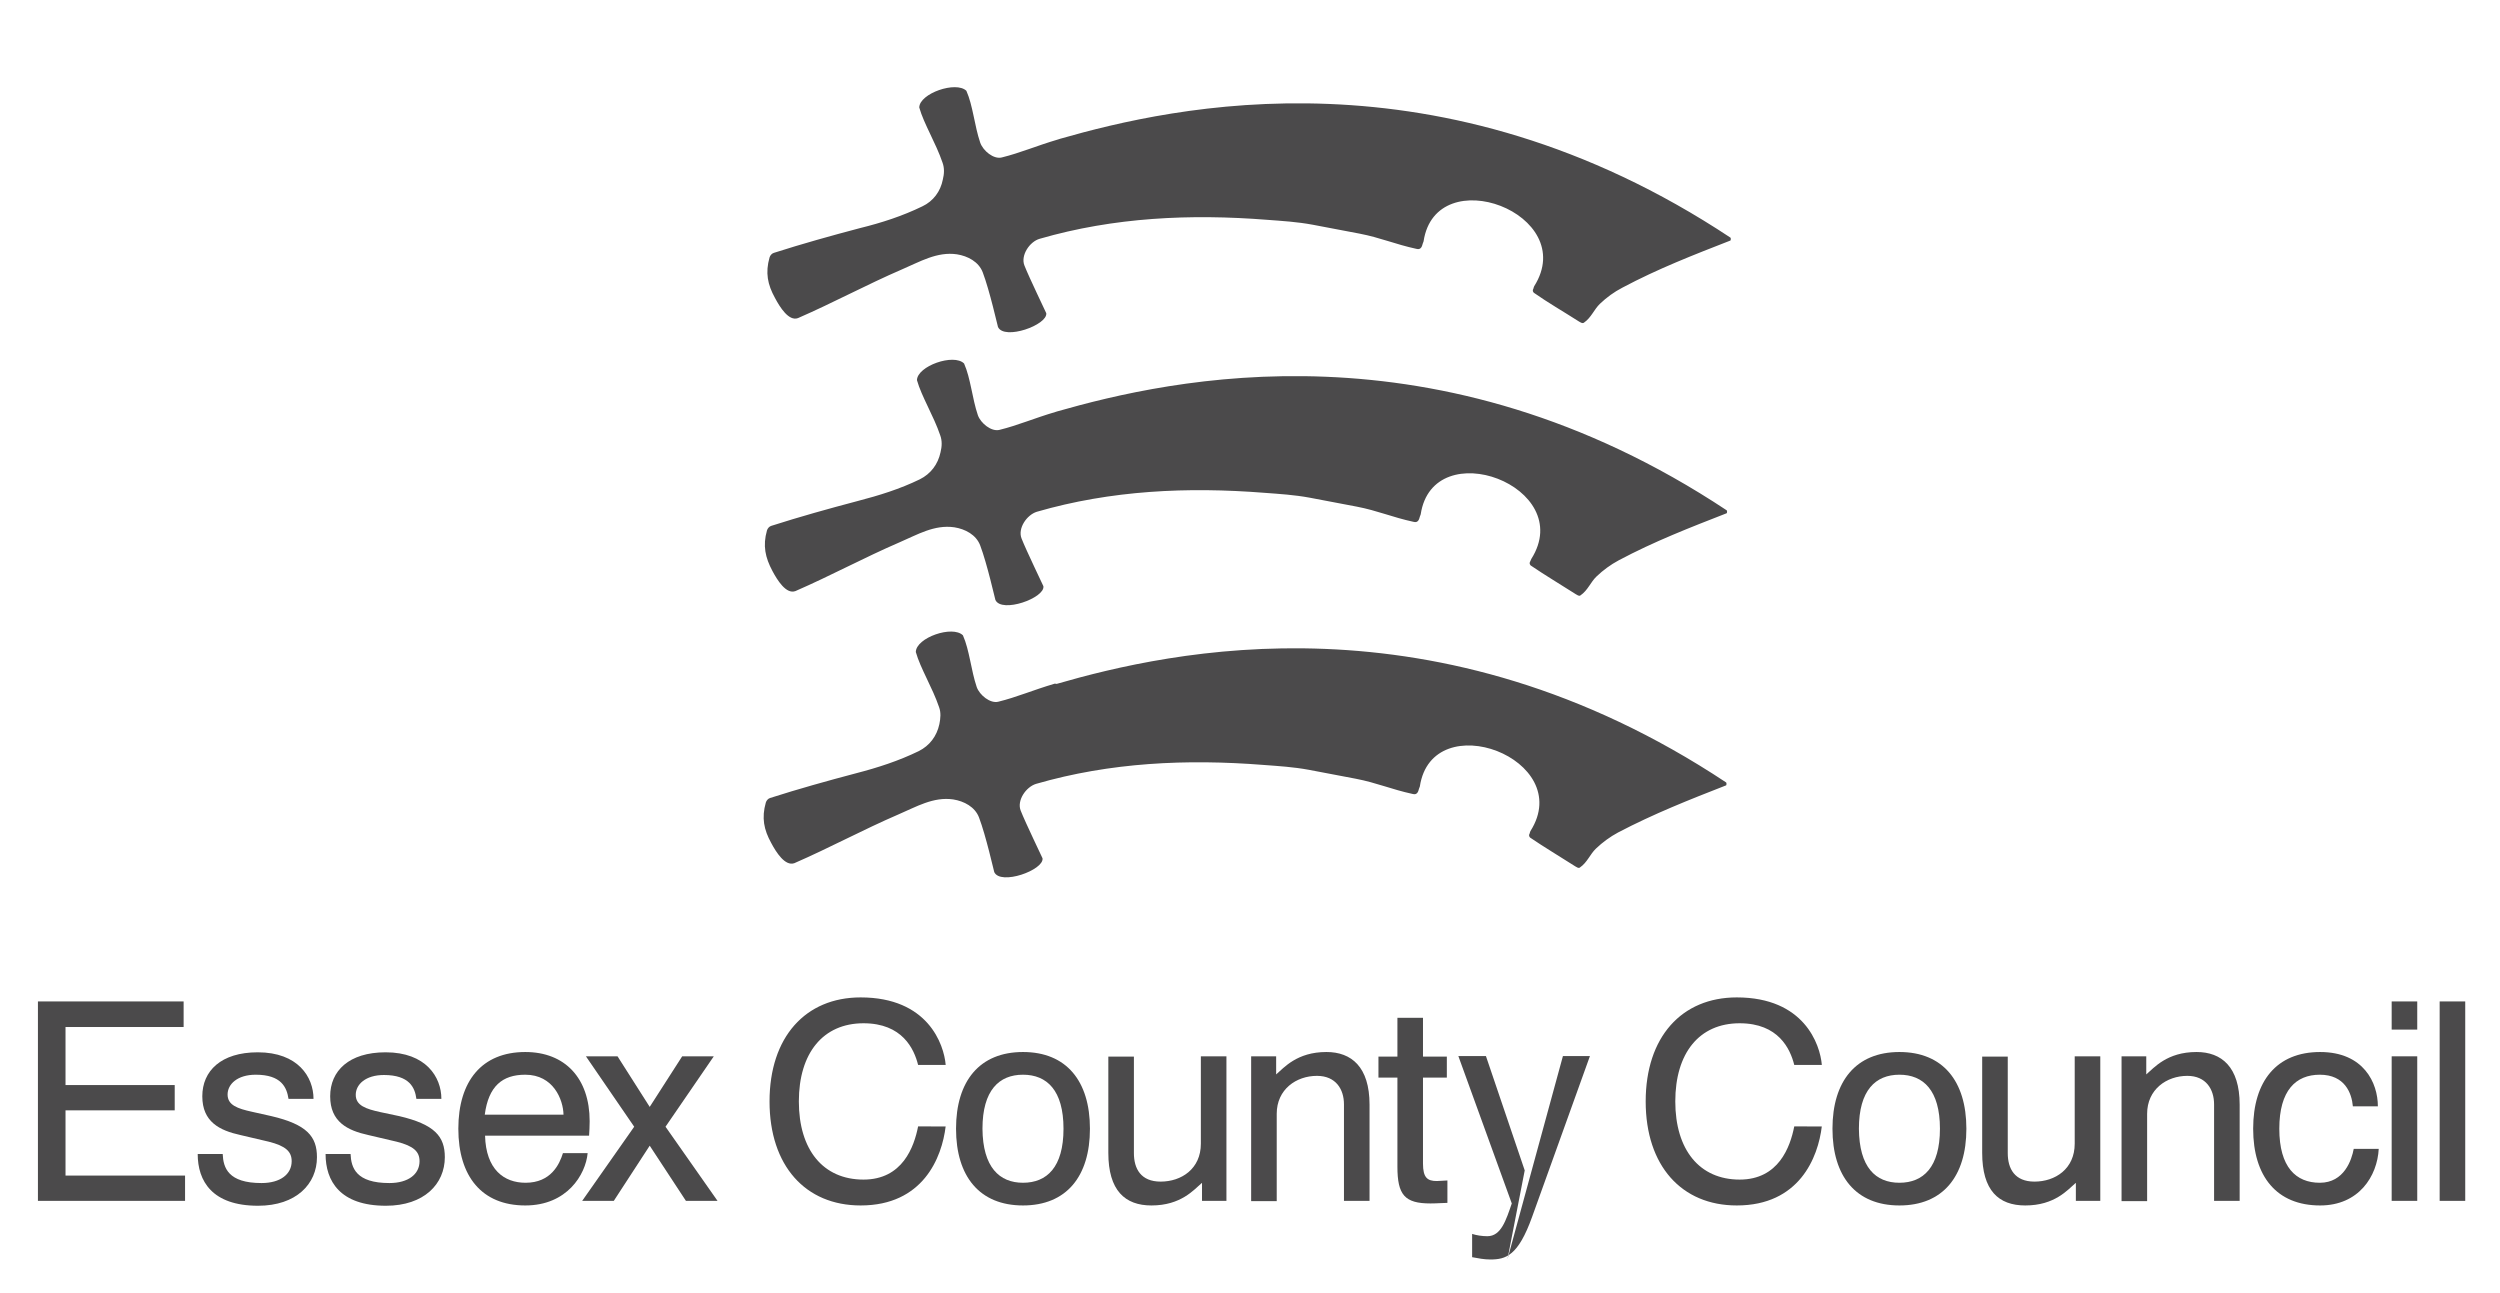<?xml version="1.0" encoding="utf-8"?>
<!-- Generator: Adobe Illustrator 17.1.0, SVG Export Plug-In . SVG Version: 6.00 Build 0)  -->
<!DOCTYPE svg PUBLIC "-//W3C//DTD SVG 1.1//EN" "http://www.w3.org/Graphics/SVG/1.1/DTD/svg11.dtd">
<svg version="1.1" id="Layer_1" xmlns="http://www.w3.org/2000/svg" xmlns:xlink="http://www.w3.org/1999/xlink" x="0px" y="0px"
	 width="87px" height="45px" viewBox="0 0 87 45" style="enable-background:new 0 0 87 45;" xml:space="preserve">
<polygon style="fill:#4B4A4B;" points="1.32,34.85 6.39,34.85 6.39,35.74 2.28,35.74 2.28,37.76 6.08,37.76 6.08,38.64 2.28,38.64 
	2.28,40.91 6.44,40.91 6.44,41.79 1.32,41.79 "/>
<path style="fill:#4B4A4B;" d="M9.44,38.84c1.24,0.29,1.59,0.71,1.59,1.43c0,0.93-0.72,1.69-2.05,1.69c-1.6,0-2.1-0.86-2.1-1.8h0.87
	c0.02,0.48,0.19,1.01,1.35,1.01c0.66,0,1.05-0.31,1.05-0.76c0-0.33-0.2-0.53-0.8-0.68l-0.98-0.23c-0.73-0.16-1.33-0.46-1.33-1.35
	c0-0.88,0.65-1.53,1.93-1.53c1.4,0,1.94,0.86,1.94,1.62h-0.87C9.98,37.84,9.79,37.4,8.9,37.4c-0.64,0-0.98,0.33-0.98,0.69
	c0,0.37,0.35,0.49,0.85,0.6L9.44,38.84z"/>
<path style="fill:#4B4A4B;" d="M13.89,38.84c1.24,0.29,1.59,0.71,1.59,1.43c0,0.93-0.72,1.69-2.05,1.69c-1.6,0-2.1-0.86-2.1-1.8
	h0.87c0.02,0.48,0.19,1.01,1.35,1.01c0.66,0,1.05-0.31,1.05-0.76c0-0.33-0.2-0.53-0.8-0.68l-0.98-0.23
	c-0.73-0.16-1.33-0.46-1.33-1.35c0-0.88,0.65-1.53,1.93-1.53c1.4,0,1.94,0.86,1.94,1.62h-0.87c-0.05-0.39-0.24-0.83-1.13-0.83
	c-0.64,0-0.98,0.33-0.98,0.69c0,0.37,0.35,0.49,0.85,0.6L13.89,38.84z"/>
<path style="fill:#4B4A4B;" d="M20.45,40.13c-0.07,0.75-0.72,1.82-2.17,1.82c-1.51,0-2.33-1.01-2.33-2.67
	c0-1.66,0.82-2.67,2.33-2.67c1.38,0,2.24,0.91,2.24,2.41c0,0.17-0.01,0.35-0.02,0.5h-3.62c0.03,1.18,0.66,1.64,1.41,1.64
	c0.88,0,1.18-0.64,1.3-1.03H20.45z M19.61,38.79c-0.01-0.52-0.35-1.39-1.33-1.39c-0.8,0-1.28,0.4-1.41,1.39H19.61z"/>
<polygon style="fill:#4B4A4B;" points="22.07,39.21 20.39,36.76 21.49,36.76 22.61,38.52 23.74,36.76 24.84,36.76 23.16,39.21 
	24.97,41.79 23.87,41.79 22.61,39.87 21.36,41.79 20.26,41.79 "/>
<path style="fill:#4B4A4B;" d="M32.91,39.19c-0.13,1.1-0.79,2.76-2.96,2.76c-1.92,0-3.17-1.38-3.17-3.62c0-2.24,1.25-3.62,3.17-3.62
	c2.34,0,2.9,1.63,2.96,2.35h-0.96c-0.14-0.56-0.55-1.45-1.9-1.45c-1.41,0-2.25,1.04-2.25,2.72c0,1.68,0.84,2.72,2.25,2.72
	c1.36,0,1.76-1.14,1.9-1.85H32.91z"/>
<path style="fill:#4B4A4B;" d="M35.6,41.16c0.83,0,1.41-0.54,1.41-1.88c0-1.34-0.58-1.88-1.41-1.88c-0.83,0-1.41,0.54-1.41,1.88
	C34.2,40.62,34.78,41.16,35.6,41.16 M33.27,39.28c0-1.66,0.82-2.67,2.33-2.67c1.51,0,2.33,1.01,2.33,2.67s-0.82,2.67-2.33,2.67
	C34.09,41.95,33.27,40.94,33.27,39.28"/>
<path style="fill:#4B4A4B;" d="M41.82,41.17c-0.27,0.23-0.72,0.78-1.75,0.78c-0.92,0-1.5-0.52-1.5-1.83v-3.35h0.89v3.36
	c0,0.54,0.24,0.99,0.93,0.99c0.72,0,1.4-0.44,1.4-1.32v-3.04h0.89v5.03h-0.85V41.17z"/>
<path style="fill:#4B4A4B;" d="M43.56,36.76h0.85v0.63c0.27-0.23,0.72-0.78,1.75-0.78c0.87,0,1.5,0.52,1.5,1.83v3.35h-0.89v-3.36
	c0-0.52-0.28-0.99-0.94-0.99c-0.72,0-1.4,0.47-1.4,1.32v3.04h-0.89V36.76z"/>
<path style="fill:#4B4A4B;" d="M50.37,41.86c-0.14,0-0.36,0.02-0.59,0.02c-0.9,0-1.15-0.3-1.15-1.28v-3.1h-0.66v-0.73h0.66v-1.35
	h0.89v1.35h0.83v0.73h-0.83v2.99c0,0.49,0.15,0.61,0.48,0.61c0.11,0,0.28-0.02,0.37-0.02V41.86z"/>
<path style="fill:#4B4A4B;" d="M53.32,42.34c-0.49,1.37-0.92,1.49-1.46,1.49c-0.21,0-0.42-0.04-0.63-0.08v-0.81
	c0.15,0.05,0.35,0.08,0.53,0.08c0.48,0,0.65-0.56,0.85-1.14l-1.86-5.13h0.96l1.35,3.98l-0.6,3.09l1.93-7.07h0.94L53.32,42.34z"/>
<path style="fill:#4B4A4B;" d="M63.4,39.19c-0.13,1.1-0.79,2.76-2.96,2.76c-1.92,0-3.17-1.38-3.17-3.62c0-2.24,1.25-3.62,3.17-3.62
	c2.34,0,2.9,1.63,2.96,2.35h-0.96c-0.14-0.56-0.55-1.45-1.9-1.45c-1.41,0-2.24,1.04-2.24,2.72c0,1.68,0.84,2.72,2.24,2.72
	c1.36,0,1.76-1.14,1.9-1.85H63.4z"/>
<path style="fill:#4B4A4B;" d="M66.1,41.16c0.83,0,1.41-0.54,1.41-1.88c0-1.34-0.58-1.88-1.41-1.88c-0.83,0-1.41,0.54-1.41,1.88
	C64.7,40.62,65.27,41.16,66.1,41.16 M63.77,39.28c0-1.66,0.82-2.67,2.33-2.67c1.51,0,2.33,1.01,2.33,2.67s-0.82,2.67-2.33,2.67
	C64.59,41.95,63.77,40.94,63.77,39.28"/>
<path style="fill:#4B4A4B;" d="M72.23,41.17c-0.27,0.23-0.72,0.78-1.75,0.78c-0.93,0-1.5-0.52-1.5-1.83v-3.35h0.89v3.36
	c0,0.54,0.24,0.99,0.93,0.99c0.72,0,1.4-0.44,1.4-1.32v-3.04h0.89v5.03h-0.85V41.17z"/>
<path style="fill:#4B4A4B;" d="M73.84,36.76h0.85v0.63c0.27-0.23,0.72-0.78,1.75-0.78c0.87,0,1.5,0.52,1.5,1.83v3.35h-0.89v-3.36
	c0-0.52-0.28-0.99-0.93-0.99c-0.72,0-1.4,0.47-1.4,1.32v3.04h-0.89V36.76z"/>
<path style="fill:#4B4A4B;" d="M82.78,39.98c-0.05,0.95-0.69,1.97-2.04,1.97c-1.51,0-2.33-1.01-2.33-2.67
	c0-1.66,0.82-2.67,2.33-2.67c1.52,0,2.01,1.08,2.01,1.89h-0.87c-0.04-0.46-0.28-1.1-1.15-1.1c-0.83,0-1.41,0.54-1.41,1.88
	c0,1.34,0.58,1.88,1.41,1.88c0.85,0,1.11-0.8,1.18-1.18H82.78z"/>
<path style="fill:#4B4A4B;" d="M83.23,34.85h0.89v0.98h-0.89V34.85z M83.23,36.76h0.89v5.03h-0.89V36.76z"/>
<rect x="84.9" y="34.85" style="fill:#4B4A4B;" width="0.89" height="6.94"/>
<path style="fill:#4B4A4B;" d="M36.75,14.33c-0.78,0.23-1.32,0.47-1.97,0.63c-0.28,0.07-0.65-0.23-0.75-0.51
	c-0.2-0.59-0.25-1.28-0.48-1.8c-0.36-0.36-1.63,0.09-1.64,0.58c0.16,0.57,0.58,1.24,0.81,1.92c0.07,0.19,0.06,0.39,0.01,0.59
	c-0.09,0.42-0.34,0.75-0.72,0.94c-0.7,0.34-1.41,0.56-2.18,0.76c-1.02,0.27-1.99,0.54-2.99,0.86c-0.07,0.02-0.13,0.09-0.15,0.16
	c-0.15,0.53-0.06,0.94,0.19,1.41c0.17,0.32,0.48,0.82,0.8,0.7c1.24-0.54,2.38-1.16,3.63-1.7c0.61-0.26,1.2-0.62,1.9-0.52
	c0.38,0.06,0.76,0.26,0.9,0.63c0.24,0.63,0.52,1.88,0.53,1.9c0.22,0.47,1.73-0.07,1.67-0.48c0-0.01-0.6-1.25-0.76-1.66
	c-0.14-0.35,0.18-0.82,0.53-0.93c2.59-0.75,5.25-0.87,7.92-0.66c0.53,0.04,1.04,0.07,1.58,0.17c0.56,0.11,1.07,0.2,1.63,0.31
	c0.73,0.14,1.24,0.37,1.98,0.53c0.17,0.05,0.2-0.11,0.22-0.18l0.03-0.08c0.43-2.85,5.44-0.97,3.85,1.55c0,0-0.03,0.07-0.04,0.09
	c-0.05,0.08,0.02,0.14,0.02,0.14c0.5,0.34,0.99,0.63,1.57,1c0.04,0.02,0.11,0.08,0.16,0.04c0.26-0.18,0.35-0.46,0.56-0.66
	c0.23-0.22,0.49-0.41,0.77-0.56c1.24-0.66,2.48-1.14,3.76-1.64c0.01-0.01,0.02-0.08,0-0.1c-10.08-6.68-19.35-4.57-23.31-3.44
	L36.75,14.33z"/>
<path style="fill:#4B4A4B;" d="M36.83,4.85c-0.78,0.23-1.32,0.47-1.97,0.63c-0.28,0.07-0.65-0.23-0.75-0.52
	c-0.2-0.59-0.25-1.28-0.48-1.8C33.27,2.81,32,3.25,31.99,3.74c0.16,0.57,0.58,1.24,0.81,1.92c0.07,0.19,0.06,0.39,0.01,0.59
	C32.73,6.66,32.48,7,32.1,7.18c-0.7,0.34-1.41,0.57-2.18,0.76c-1.02,0.27-1.99,0.54-2.99,0.86c-0.07,0.02-0.13,0.09-0.15,0.16
	c-0.15,0.53-0.07,0.94,0.19,1.41c0.17,0.32,0.48,0.82,0.8,0.7c1.24-0.54,2.38-1.16,3.63-1.7c0.61-0.26,1.21-0.62,1.9-0.52
	c0.38,0.06,0.76,0.26,0.9,0.63c0.24,0.63,0.52,1.88,0.53,1.9c0.22,0.47,1.73-0.07,1.68-0.48c0-0.01-0.6-1.25-0.76-1.66
	c-0.14-0.35,0.18-0.83,0.53-0.93c2.59-0.75,5.25-0.87,7.92-0.66c0.53,0.04,1.04,0.07,1.58,0.17c0.56,0.11,1.07,0.2,1.63,0.31
	c0.73,0.14,1.24,0.37,1.98,0.53c0.17,0.05,0.2-0.11,0.22-0.18l0.03-0.08c0.43-2.85,5.44-0.96,3.85,1.56c0,0-0.03,0.07-0.03,0.09
	c-0.05,0.08,0.02,0.14,0.02,0.14c0.5,0.35,0.99,0.63,1.57,1c0.04,0.02,0.11,0.08,0.17,0.04c0.26-0.18,0.35-0.46,0.56-0.66
	c0.23-0.22,0.49-0.41,0.78-0.56c1.24-0.66,2.48-1.14,3.76-1.64c0.01-0.01,0.02-0.08,0-0.1C50.12,1.58,40.84,3.7,36.89,4.83
	L36.83,4.85z"/>
<path style="fill:#4B4A4B;" d="M36.71,23.79c-0.78,0.23-1.32,0.47-1.97,0.63c-0.28,0.07-0.65-0.23-0.75-0.51
	c-0.2-0.59-0.25-1.28-0.48-1.8c-0.36-0.36-1.63,0.08-1.64,0.58c0.16,0.57,0.58,1.24,0.81,1.92c0.07,0.19,0.05,0.39,0.01,0.59
	c-0.09,0.42-0.34,0.75-0.72,0.94c-0.7,0.34-1.41,0.57-2.18,0.77c-1.02,0.27-1.99,0.54-2.99,0.86c-0.07,0.02-0.13,0.09-0.15,0.16
	c-0.15,0.53-0.07,0.94,0.19,1.41c0.17,0.32,0.48,0.81,0.8,0.7c1.24-0.54,2.38-1.16,3.63-1.7c0.61-0.26,1.21-0.62,1.9-0.52
	c0.38,0.06,0.76,0.26,0.9,0.63c0.24,0.63,0.52,1.88,0.53,1.9c0.22,0.47,1.73-0.07,1.68-0.48c0-0.01-0.6-1.25-0.76-1.66
	c-0.14-0.35,0.18-0.82,0.53-0.93c2.59-0.75,5.25-0.87,7.92-0.66c0.53,0.04,1.04,0.07,1.58,0.17c0.56,0.11,1.07,0.2,1.63,0.31
	c0.73,0.14,1.24,0.37,1.98,0.53c0.17,0.05,0.2-0.11,0.22-0.18l0.03-0.08c0.43-2.85,5.44-0.96,3.85,1.55c0,0-0.03,0.07-0.03,0.09
	c-0.05,0.08,0.02,0.14,0.02,0.14c0.5,0.34,0.99,0.63,1.57,1c0.04,0.02,0.11,0.08,0.16,0.04c0.26-0.18,0.35-0.46,0.56-0.66
	c0.23-0.22,0.49-0.41,0.77-0.56c1.24-0.65,2.48-1.14,3.76-1.64c0.01-0.01,0.02-0.08,0-0.1c-10.08-6.68-19.35-4.57-23.3-3.43
	L36.71,23.79z"/>
<g>
</g>
<g>
</g>
<g>
</g>
<g>
</g>
<g>
</g>
<g>
</g>
</svg>
